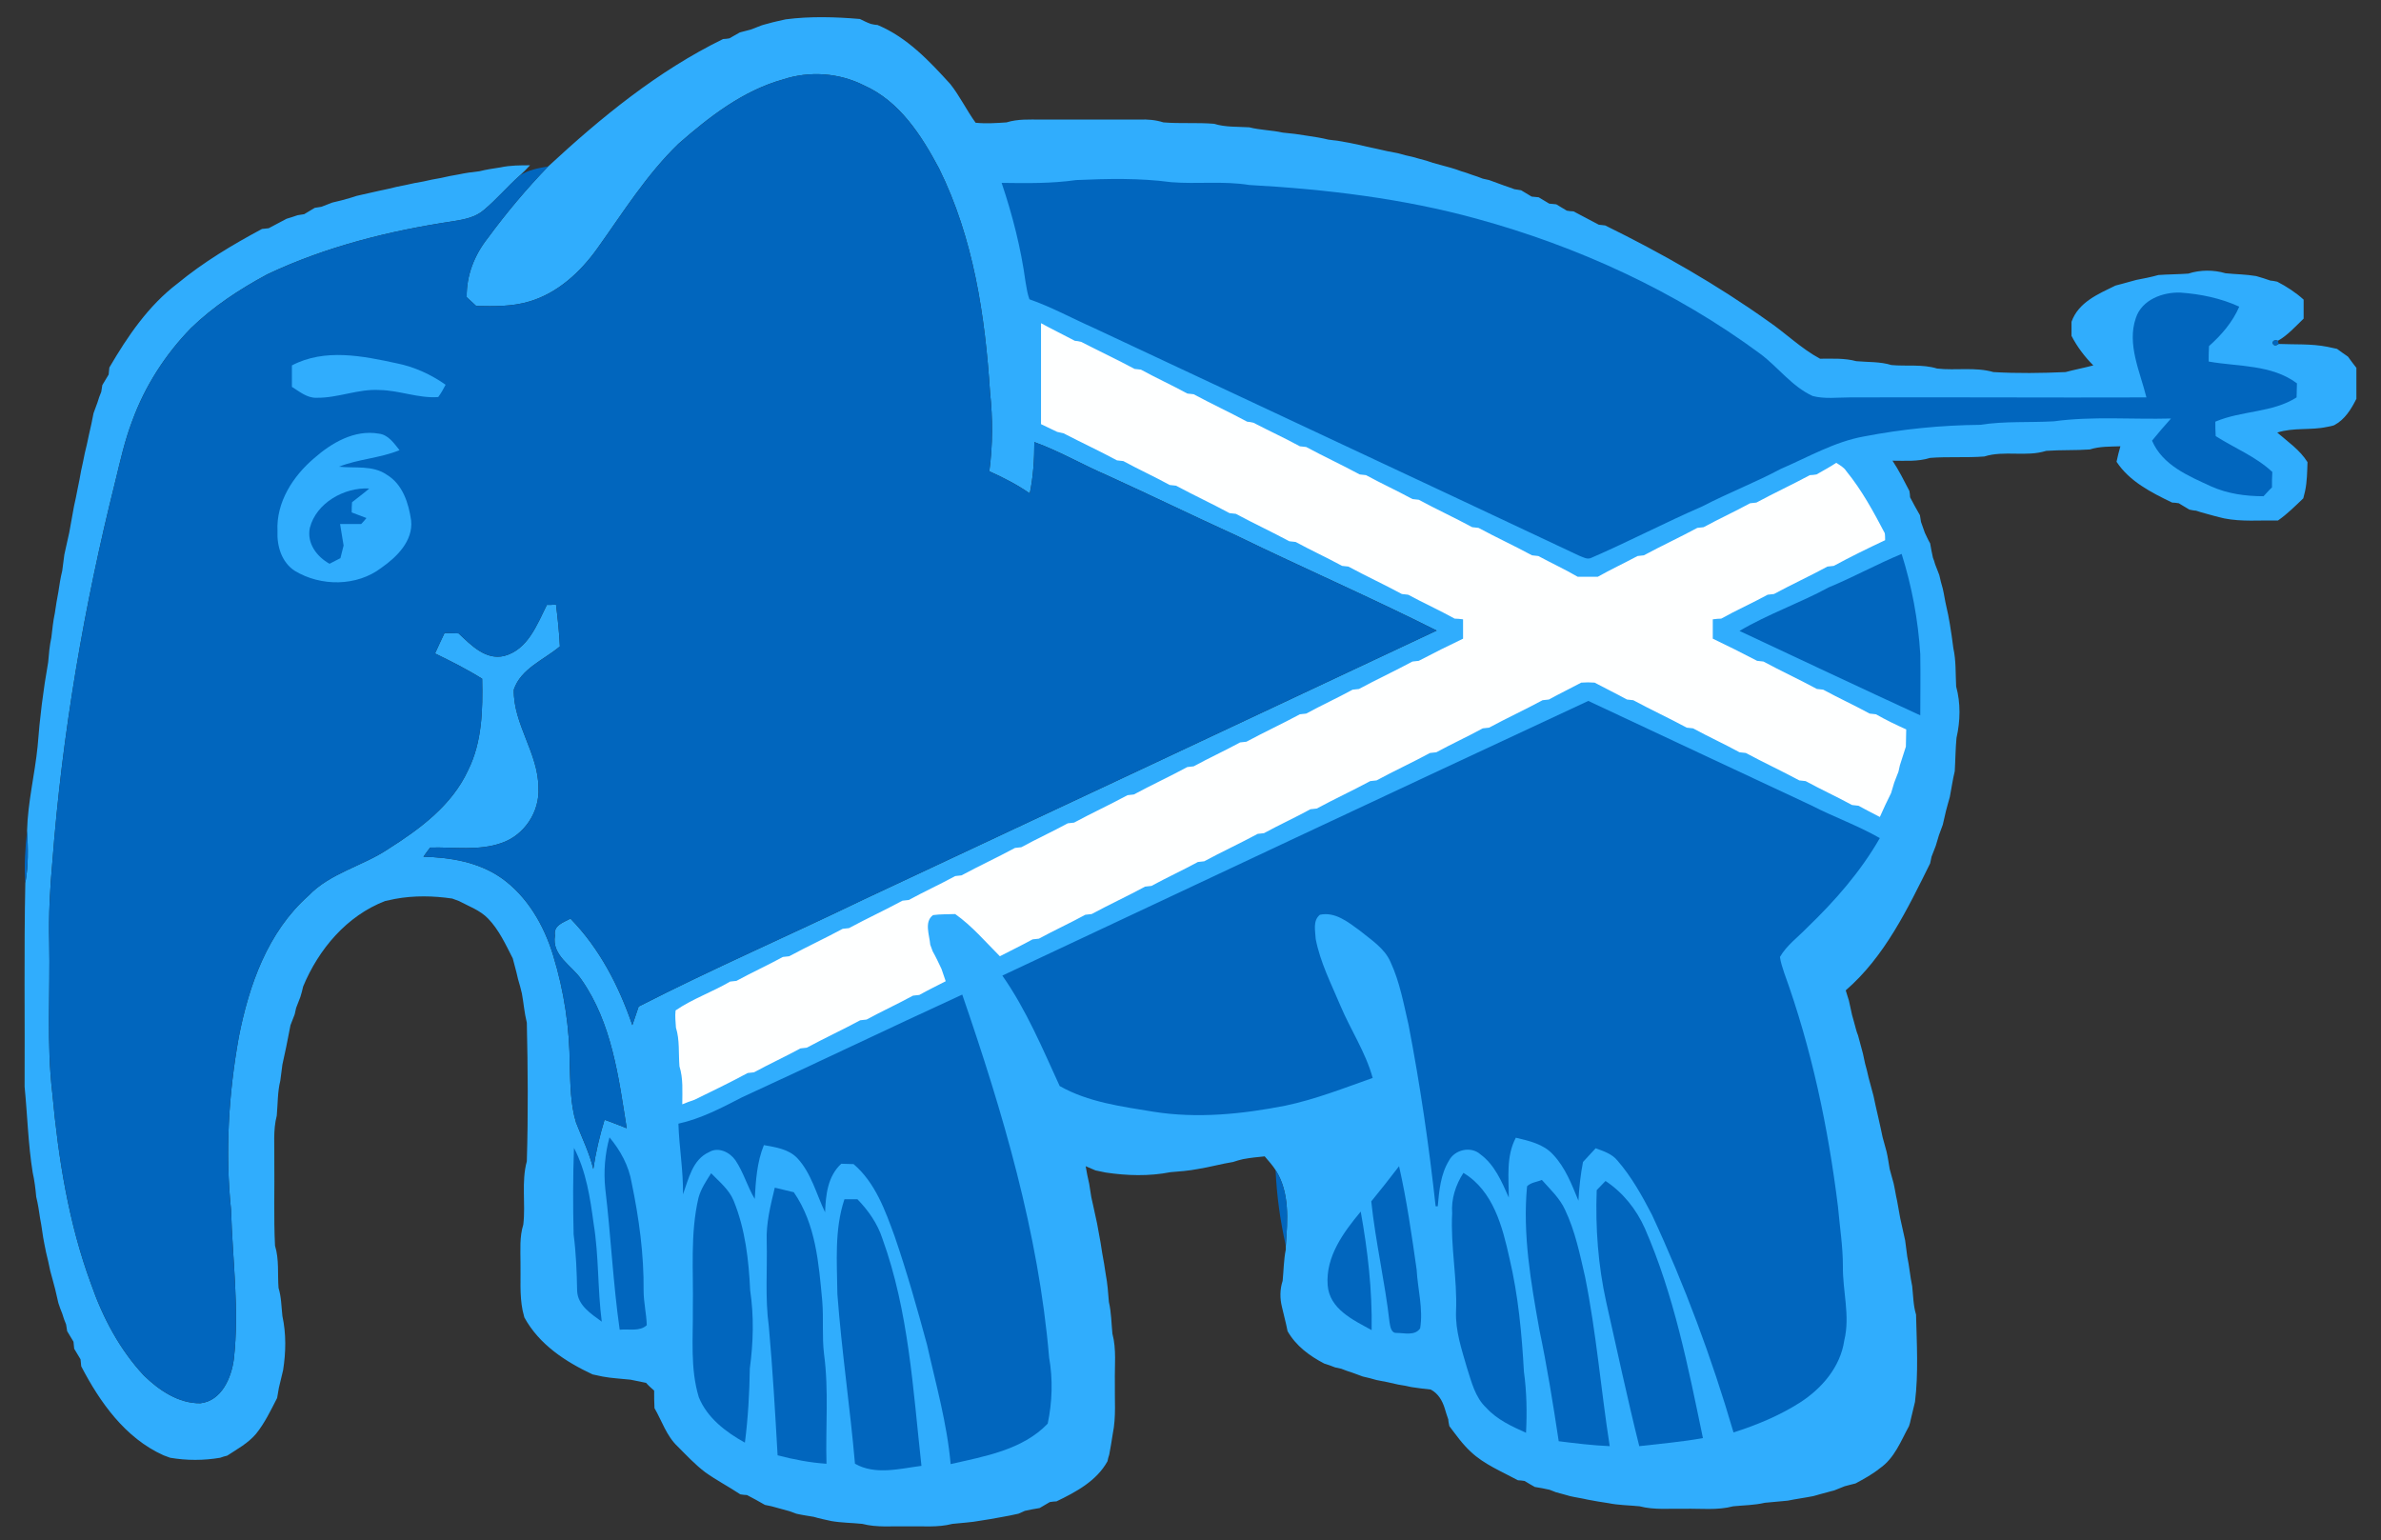 <?xml version="1.0"?>
<svg width="677" height="438" xmlns="http://www.w3.org/2000/svg">

 <rect width="100%" height="100%" fill="#333333" stroke="none"/>

 <g>
  <title>background</title>
  <rect fill="none" id="canvas_background" height="440" width="679" y="-1" x="-1"/>
 </g>
 <g>
  <title>Layer 1</title>
  <path id="svg_1" d="m223.4,5.5c6.9,-0.9 14.1,-0.7 21.1,-0.1c1,0.5 2,1 3.1,1.4c0.4,0.1 1.4,0.3 1.9,0.3c8.4,3.5 14.7,10.2 20.7,16.8c2.7,3.4 4.6,7.4 7.2,11c2.9,0.3 5.9,0.1 8.8,-0.1c3.2,-1 6.5,-0.8 9.8,-0.8c9.4,0 18.7,0 28,0c2.3,-0.1 4.6,0.1 6.8,0.8c4.8,0.4 9.6,0 14.4,0.4c3.2,1 6.7,0.8 10,1c3.1,0.8 6.4,0.8 9.5,1.5c2.3,0.2 4.7,0.5 7,0.9c2,0.3 4,0.6 6,1.1c1.9,0.2 3.9,0.5 5.9,0.9c1.7,0.3 3.3,0.7 5,1.1c0.9,0.2 1.9,0.4 2.8,0.6c2,0.5 4.1,0.9 6.2,1.3c1.3,0.4 2.6,0.7 4,1c1.3,0.4 2.6,0.7 4,1.1c0.4,0.1 1.4,0.5 1.8,0.6c1.7,0.5 3.4,0.9 5.1,1.4c1,0.3 2,0.6 3,1c1,0.3 2,0.6 3,1c1,0.3 2.1,0.7 3.1,1.1c0.4,0.1 1.4,0.3 1.8,0.4c1.4,0.5 2.8,1 4.1,1.5c1.1,0.4 2.1,0.7 3.1,1.1c0.5,0.1 1.4,0.2 1.9,0.3c1,0.6 2,1.2 3,1.8c0.5,0.1 1.5,0.1 2,0.2c1,0.6 2,1.2 3,1.8c0.5,0.1 1.5,0.1 2,0.2c1,0.6 2,1.2 3,1.8c0.5,0.1 1.4,0.2 1.9,0.2c2.4,1.3 4.8,2.5 7.2,3.8c0.4,0 1.4,0.2 1.8,0.2c16.1,7.9 31.7,16.8 46.3,27.2c5,3.4 9.4,7.8 14.8,10.7c3.5,0 7,-0.2 10.3,0.7c3.3,0.3 6.8,0.1 10,1.1c4.3,0.4 8.8,-0.3 13,1c5.3,0.6 10.8,-0.5 16,1c6.8,0.4 13.7,0.3 20.5,0c2.6,-0.7 5.3,-1.2 7.9,-1.9c-2.5,-2.5 -4.6,-5.3 -6.2,-8.4c0,-1.3 0,-2.7 0,-4c2,-5.6 7.6,-7.9 12.5,-10.3c0.5,-0.1 1.4,-0.4 1.9,-0.5c1.3,-0.4 2.7,-0.7 4,-1.1c2.1,-0.4 4.2,-0.8 6.3,-1.4c2.8,-0.2 5.7,-0.2 8.5,-0.4c3.4,-1.1 7.2,-1.1 10.6,-0.1c2.9,0.3 5.8,0.3 8.7,0.8c1.4,0.4 2.7,0.8 4.1,1.3c0.5,0 1.4,0.2 1.9,0.3c2.7,1.4 5.3,3.1 7.5,5.1c0,1.8 0,3.6 0,5.4c-2.3,2.2 -4.5,4.7 -7.3,6.3c-2.3,-0.8 -1.7,2.4 0.2,0.9c4.6,0.2 9.2,-0.1 13.8,0.8c0.9,0.2 1.8,0.4 2.8,0.6c1,0.7 2,1.5 3.1,2.2c0.8,1.1 1.6,2.2 2.4,3.2c0,3 0,5.9 0,8.8c-1.5,3 -3.3,5.9 -6.3,7.5c-0.5,0.2 -1.5,0.4 -2.1,0.5c-4.6,1 -9.5,0.1 -14.1,1.6c3,2.6 6.4,4.9 8.6,8.4c-0.1,2.7 -0.1,5.5 -0.7,8.3c-0.1,0.5 -0.4,1.5 -0.5,2c-2.3,2.2 -4.6,4.5 -7.2,6.3c-5.1,-0.1 -10.3,0.4 -15.3,-0.6c-1,-0.2 -1.9,-0.5 -2.8,-0.7c-1.7,-0.5 -3.5,-0.9 -5.2,-1.5c-0.5,0 -1.4,-0.2 -1.9,-0.3c-1,-0.6 -2,-1.2 -3,-1.8c-0.5,-0.1 -1.5,-0.2 -1.9,-0.2c-6,-2.9 -12.1,-6 -15.8,-11.6c0.3,-1.5 0.7,-3 1.1,-4.4c-2.9,0.1 -5.9,0 -8.7,0.9c-4.1,0.3 -8.3,0.1 -12.4,0.4c-5.7,1.8 -11.9,-0.2 -17.6,1.6c-5.1,0.4 -10.3,0 -15.4,0.4c-3.5,1.1 -7.2,0.8 -10.7,0.8c1.8,2.7 3.3,5.7 4.8,8.6c0.1,0.4 0.2,1.4 0.2,1.8c0.9,1.7 1.8,3.4 2.8,5.1c0.1,0.5 0.2,1.4 0.3,1.9c0.4,1 0.7,2.1 1.1,3.1c0.5,1 0.9,2 1.5,3c0.2,1.3 0.5,2.7 0.8,4.1c0.2,0.4 0.5,1.4 0.6,1.8c0.4,1 0.8,2.1 1.2,3.1c0.3,1.3 0.6,2.6 1,3.9c0.4,1.7 0.6,3.3 1,5c0.4,1.6 0.7,3.3 1,5c0.4,2.3 0.7,4.6 1,6.9c0.8,3.6 0.6,7.2 0.8,10.9c1.3,4.7 1.2,9.8 0.1,14.6c-0.3,3.1 -0.3,6.3 -0.5,9.5c-0.6,2.4 -0.9,4.8 -1.4,7.3c-0.4,1.3 -0.7,2.6 -1.1,4c-0.3,1.3 -0.6,2.6 -0.9,3.9c-0.4,1 -0.7,2 -1.1,3c-0.3,1 -0.6,2 -0.9,3c-0.4,1 -0.8,2.1 -1.2,3.1c-0.1,0.5 -0.3,1.4 -0.4,1.9c-6.4,12.9 -12.9,26.5 -24,36.1c0.3,1 0.6,2 0.9,2.9c0.3,1.4 0.6,2.7 0.9,4.1c0.4,1.3 0.7,2.6 1.1,4c0.1,0.4 0.4,1.4 0.6,1.8c0.5,1.7 0.9,3.5 1.4,5.2c0.2,0.9 0.4,1.8 0.6,2.8c0.4,1.3 0.7,2.7 1,4c0.5,1.7 0.9,3.5 1.4,5.2c0.2,0.9 0.4,1.8 0.6,2.8c0.5,2 0.9,4.1 1.4,6.2c0.2,0.9 0.4,1.9 0.6,2.8c0.4,1.3 0.7,2.7 1.1,4c0.4,1.7 0.6,3.3 0.9,5c0.4,1.3 0.7,2.7 1.1,4c0.4,1.7 0.6,3.3 1,5c0.3,1.6 0.6,3.3 0.9,5c0.5,2.1 0.9,4.2 1.4,6.3c0.2,1.5 0.4,3.1 0.6,4.6c0.6,2.8 0.8,5.6 1.4,8.4c0.3,2.7 0.3,5.5 1.1,8.1c0.2,8.3 0.7,16.6 -0.3,24.8c-0.4,1.7 -0.8,3.3 -1.2,5c-0.1,0.5 -0.3,1.4 -0.5,1.9c-2.3,4.2 -4.1,9.1 -8.3,12c-2.1,1.7 -4.5,3 -6.9,4.3c-1.1,0.3 -2.1,0.5 -3.1,0.8c-1,0.4 -2,0.8 -3,1.2c-0.5,0.1 -1.5,0.4 -1.9,0.5c-1.4,0.4 -2.7,0.7 -4,1.1c-2.5,0.5 -4.9,0.8 -7.3,1.3c-2.2,0.2 -4.4,0.4 -6.5,0.6c-3,0.7 -6,0.7 -9,1c-4.5,1.2 -9.2,0.6 -13.8,0.7c-4.2,-0.1 -8.6,0.4 -12.8,-0.7c-3,-0.3 -6,-0.3 -8.9,-0.9c-2,-0.3 -3.9,-0.6 -5.9,-1c-1.7,-0.4 -3.3,-0.6 -5,-1c-1.3,-0.4 -2.6,-0.7 -4,-1.1c-0.4,-0.2 -1.4,-0.5 -1.8,-0.7c-1.4,-0.3 -2.8,-0.6 -4.2,-0.8c-1,-0.6 -2,-1.1 -2.9,-1.7c-0.5,-0.1 -1.5,-0.2 -1.9,-0.2c-4.6,-2.5 -9.6,-4.5 -13.4,-8.1c-2.4,-2.2 -4.2,-4.8 -6.1,-7.3c-0.1,-0.5 -0.3,-1.4 -0.3,-1.9c-0.4,-1.1 -0.7,-2.1 -1,-3.1c-0.7,-2.3 -1.9,-4.3 -4,-5.4c-1.8,-0.2 -3.7,-0.4 -5.5,-0.7c-1.2,-0.3 -2.4,-0.5 -3.7,-0.7c-2,-0.5 -4.1,-0.9 -6.2,-1.3c-1.3,-0.4 -2.6,-0.7 -3.9,-1c-1,-0.4 -2,-0.7 -3,-1.1c-1,-0.3 -2.1,-0.7 -3.1,-1.1c-0.4,-0.1 -1.4,-0.3 -1.8,-0.4c-1,-0.4 -2.1,-0.8 -3.1,-1.1c-4.2,-2.2 -8,-5 -10.4,-9.2c-0.1,-0.5 -0.3,-1.4 -0.4,-1.9c-0.4,-1.6 -0.8,-3.3 -1.2,-5c-0.6,-2.4 -0.6,-5 0.2,-7.4c0.3,-3 0.3,-6 0.9,-8.9c0,-0.3 0,-0.8 0,-1.1c0.5,-7.2 1.2,-15.1 -2.9,-21.5c-0.9,-1.4 -2,-2.6 -3.1,-3.9c-2,0.2 -4.1,0.4 -6.2,0.8c-0.9,0.2 -1.9,0.5 -2.8,0.8c-1.7,0.3 -3.3,0.6 -5,1c-1.7,0.4 -3.3,0.7 -5,1c-2.6,0.5 -5.2,0.7 -7.8,0.9c-6.1,1.2 -12.4,1 -18.4,0.1c-1,-0.2 -1.9,-0.4 -2.9,-0.6c-0.7,-0.3 -2.1,-0.9 -2.8,-1.2c0.3,1.7 0.6,3.4 1,5c0.2,1.3 0.4,2.5 0.6,3.8c0.4,1.6 0.7,3.3 1.1,5c0.4,1.6 0.7,3.3 1,5c0.4,2 0.7,3.9 1,5.9c0.4,2 0.7,4 1,6c0.5,2.6 0.7,5.3 0.9,7.9c0.7,3 0.7,6 1,9c1.2,4.5 0.6,9.2 0.7,13.8c-0.1,4.9 0.4,9.9 -0.6,14.7c-0.3,1.9 -0.6,3.9 -1,5.9c-0.2,0.5 -0.4,1.4 -0.5,1.9c-3.1,5.6 -8.9,8.7 -14.5,11.4c-0.4,0 -1.4,0.1 -1.9,0.2c-0.9,0.5 -1.9,1.1 -2.9,1.7c-1.4,0.2 -2.8,0.5 -4.2,0.8c-0.4,0.2 -1.4,0.6 -1.8,0.8c-1.7,0.4 -3.3,0.7 -5,1c-2,0.4 -4,0.7 -5.9,1c-2.6,0.5 -5.3,0.6 -7.9,0.9c-4.2,1.1 -8.6,0.6 -12.8,0.7c-4.3,-0.1 -8.6,0.4 -12.8,-0.7c-2.9,-0.3 -5.9,-0.3 -8.8,-0.8c-1.7,-0.4 -3.4,-0.7 -5,-1.2c-1.7,-0.3 -3.3,-0.5 -5,-0.9c-0.5,-0.2 -1.4,-0.5 -1.9,-0.7c-1.7,-0.5 -3.4,-0.9 -5.1,-1.4c-0.5,-0.1 -1.4,-0.3 -1.9,-0.4c-1.7,-1 -3.4,-1.9 -5.1,-2.8c-0.4,0 -1.4,-0.1 -1.9,-0.2c-3.3,-2.2 -6.8,-4 -10,-6.3c-2.9,-2.2 -5.3,-4.8 -7.8,-7.3c-3.2,-3 -4.5,-7.3 -6.6,-10.9c-0.1,-1.7 -0.1,-3.4 -0.1,-5c-0.8,-0.7 -1.6,-1.4 -2.3,-2.2c-1.5,-0.3 -3,-0.6 -4.4,-0.9c-2.7,-0.3 -5.4,-0.4 -8,-0.9c-0.9,-0.2 -1.9,-0.4 -2.8,-0.6c-7.7,-3.6 -15.2,-8.5 -19.4,-16.2c-0.1,-0.5 -0.4,-1.5 -0.5,-2c-0.9,-4.5 -0.5,-9 -0.6,-13.6c0,-3.6 -0.3,-7.3 0.8,-10.8c0.7,-6 -0.6,-12.1 1,-18c0.4,-13.1 0.3,-26.3 0,-39.4c-0.7,-2.8 -0.9,-5.6 -1.4,-8.3c-0.3,-1.4 -0.7,-2.7 -1.1,-4.1c-0.3,-1.3 -0.6,-2.6 -1,-4c-0.1,-0.5 -0.4,-1.4 -0.5,-1.9c-2,-3.9 -3.9,-8.1 -7,-11.3c-2.3,-2.4 -5.5,-3.5 -8.3,-5c-0.5,-0.2 -1.4,-0.5 -1.9,-0.7c-5.4,-0.8 -10.9,-0.9 -16.3,0.1c-0.9,0.2 -1.8,0.4 -2.8,0.6c-10.9,4.2 -18.9,13.7 -23.3,24.3c-0.2,1 -0.5,2 -0.8,3c-0.4,1 -0.8,2.1 -1.2,3.1c-0.1,0.4 -0.3,1.4 -0.4,1.8c-0.4,1 -0.8,2.1 -1.2,3.1c-0.4,2 -0.8,4.1 -1.2,6.1c-0.4,1.7 -0.7,3.4 -1.1,5.1c-0.2,1.5 -0.4,3.1 -0.6,4.6c-0.8,3.2 -0.7,6.6 -1,9.9c-1.1,4.2 -0.6,8.5 -0.7,12.8c0.1,8 -0.2,16.1 0.2,24.2c1.2,3.9 0.7,8 1,12c0.8,2.6 0.8,5.3 1.1,8c1.1,5.1 1,10.3 0.2,15.4c-0.4,1.7 -0.8,3.4 -1.2,5c-0.2,1 -0.3,1.9 -0.5,2.9c-1.8,3.5 -3.5,7.1 -6,10.2c-2.3,2.7 -5.3,4.3 -8.2,6.2c-0.5,0.1 -1.5,0.4 -2,0.6c-4.7,0.8 -9.5,0.8 -14.2,0c-0.5,-0.2 -1.4,-0.5 -1.9,-0.7c-10.9,-4.9 -18.1,-15.1 -23.4,-25.3c-0.1,-0.5 -0.1,-1.5 -0.2,-2c-0.6,-1 -1.2,-2 -1.8,-3c-0.1,-0.5 -0.1,-1.5 -0.2,-2c-0.6,-1 -1.2,-2 -1.8,-3c-0.1,-0.5 -0.2,-1.4 -0.3,-1.9c-0.4,-1 -0.8,-2 -1.1,-3.1c-0.4,-1 -0.8,-2 -1.1,-3c-0.3,-1.3 -0.6,-2.6 -0.9,-3.9c-0.5,-1.8 -0.9,-3.5 -1.4,-5.2c-0.2,-0.9 -0.4,-1.8 -0.6,-2.8c-0.4,-1.6 -0.8,-3.3 -1.1,-5c-0.5,-2.4 -0.7,-4.8 -1.2,-7.2c-0.3,-2.1 -0.6,-4.1 -1.1,-6.1c-0.2,-2.3 -0.5,-4.7 -1,-6.9c-1.3,-8.1 -1.5,-16.3 -2.3,-24.4c0.1,-19.3 -0.2,-38.6 0.2,-57.9c0.9,-4.9 0.8,-9.9 0.5,-14.9c0.2,-8.1 2.2,-16 3,-24c0.6,-8 1.6,-16 3,-23.9c0.2,-2.4 0.4,-4.7 0.9,-7c0.3,-2.4 0.5,-4.7 1,-7c0.3,-2 0.6,-4 1,-6c0.3,-2 0.6,-4 1.1,-6c0.2,-1.5 0.4,-3.1 0.6,-4.6c0.5,-2.1 0.9,-4.2 1.4,-6.3c0.3,-1.7 0.6,-3.4 0.9,-5c0.3,-1.7 0.6,-3.4 1,-5c0.3,-1.7 0.7,-3.4 1,-5c0.3,-1.7 0.6,-3.4 1,-5c0.3,-1.7 0.7,-3.4 1.1,-5c0.2,-1 0.4,-1.9 0.6,-2.8c0.5,-2 0.9,-4.1 1.3,-6.1c0.4,-1 0.7,-2 1.1,-3c0.3,-1.1 0.7,-2.1 1.1,-3.1c0.1,-0.5 0.2,-1.4 0.3,-1.9c0.6,-1 1.2,-2 1.8,-3c0.1,-0.5 0.1,-1.5 0.2,-2c5.2,-8.9 11.1,-17.6 19.4,-23.9c7.4,-6.1 15.6,-11 24,-15.5c0.5,0 1.5,-0.2 1.9,-0.2c1.7,-0.9 3.4,-1.8 5.1,-2.7c1,-0.3 2,-0.6 3.1,-1c0.5,-0.1 1.4,-0.2 1.9,-0.3c1,-0.6 2,-1.2 3,-1.8c0.5,-0.1 1.4,-0.2 1.9,-0.3c1,-0.4 2.1,-0.8 3.1,-1.2c1.7,-0.4 3.4,-0.8 5,-1.3c0.5,-0.1 1.5,-0.5 1.9,-0.6c2.1,-0.5 4.1,-0.9 6.2,-1.4c0.9,-0.2 1.9,-0.4 2.8,-0.6c1.6,-0.4 3.3,-0.8 5,-1.1c1.6,-0.4 3.3,-0.7 5,-1c1.6,-0.4 3.3,-0.7 5,-1c1.6,-0.4 3.3,-0.7 5,-1c1.9,-0.4 3.9,-0.7 5.9,-0.9c2,-0.5 4,-0.8 6,-1.1c2.8,-0.6 5.6,-0.6 8.4,-0.6c-0.9,1 -1.9,2 -2.9,2.9c-3.5,3.1 -6.6,6.8 -10.2,9.8c-2.4,2.1 -5.6,2.7 -8.7,3.2c-18.1,2.7 -36.2,7.2 -52.9,15.1c-7.8,4.2 -15.3,9.1 -21.7,15.3c-7.3,7.5 -13.1,16.5 -16.7,26.4c-2.1,5.5 -3.4,11.3 -4.8,17.1c-8.9,35.5 -15.1,71.7 -17.9,108.2c-0.7,7.6 -1.1,15.3 -0.9,23c0.3,14.3 -0.8,28.7 0.9,43c1.7,18.4 4.6,36.8 11,54.1c3.3,9.5 8.1,18.6 15,26c4.3,4.2 9.9,8 16.1,7.9c6,-0.7 8.8,-7.2 9.5,-12.6c1.6,-14.1 -0.4,-28.3 -0.8,-42.4c-1.7,-16.4 -0.7,-32.9 2.2,-49.1c2.9,-14.8 8.2,-29.9 19.8,-40.2c6.2,-6.5 15.4,-8.4 22.7,-13.3c9,-5.7 18.1,-12.4 22.7,-22.4c4,-8 4.2,-17.2 4,-26c-4.3,-2.7 -8.9,-5 -13.4,-7.2c0.9,-2 1.8,-3.9 2.7,-5.8c1.3,0 2.7,0.1 4,0.1c3.5,3.3 7.7,7.7 13,6.4c6.7,-1.8 9.3,-8.9 12.1,-14.5c0.6,0 1.9,0 2.6,-0.1c0.5,4 0.9,7.9 1.1,11.9c-4.5,3.8 -11.1,6.3 -13.1,12.3c-0.2,9.8 7,18.1 7,27.9c0.4,6.8 -4,13.5 -10.5,15.7c-6.5,2.3 -13.6,1.1 -20.3,1.3c-0.5,0.6 -1.4,1.9 -1.9,2.6c7.7,0.2 15.6,1.5 22.1,6c7.4,5.2 12.2,13.5 14.8,22.1c3.1,10.1 4.7,20.7 4.7,31.3c0.2,5.4 0.2,11 1.8,16.2c1.7,4.4 3.8,8.6 4.9,13.2c0.7,-4.8 1.8,-9.4 3.2,-14c2.1,0.7 4.2,1.6 6.3,2.4c-2.3,-14.5 -4.2,-29.9 -12.9,-42.3c-2.7,-4 -8.5,-6.8 -7.5,-12.5c-0.5,-2.9 2.4,-3.7 4.4,-4.8c8.3,8.5 13.8,19.2 17.6,30.3c0.6,-1.8 1.2,-3.5 1.8,-5.3c21.1,-10.8 42.8,-20.2 64.1,-30.5c54.3,-25.4 108.5,-50.9 162.8,-76.4c-18.7,-9.4 -38,-17.8 -56.9,-27c-12.3,-5.6 -24.4,-11.5 -36.7,-17.1c-7,-3 -13.6,-6.9 -20.8,-9.5c0,4.9 -0.3,9.8 -1.3,14.6c-3.6,-2.5 -7.5,-4.5 -11.5,-6.3c1,-7.5 1,-15 0.2,-22.5c-1.4,-21.7 -4.7,-43.8 -14.5,-63.6c-5,-9.4 -11.2,-19.1 -21.3,-23.6c-7.1,-3.6 -15.5,-4.2 -23.1,-1.7c-11.4,3.2 -20.9,10.6 -29.7,18.3c-9.1,8.8 -15.8,19.6 -23.1,29.8c-4.8,6.7 -11.2,12.6 -19.2,15c-4.9,1.5 -10.1,1.4 -15.2,1.3c-0.9,-0.8 -1.8,-1.7 -2.7,-2.5c-0.1,-6.2 2.2,-12 6,-16.8c5.3,-7.2 11,-14 17.2,-20.4c15,-13.9 31.1,-27.1 49.7,-36.2c0.4,0 1.4,-0.1 1.8,-0.2c1,-0.6 2,-1.1 3,-1.7c1.1,-0.3 2.1,-0.5 3.1,-0.8c1,-0.4 2,-0.8 3.1,-1.2c0.4,-0.1 1.3,-0.4 1.8,-0.5c1.7,-0.5 3.3,-0.8 5,-1.2z" fill="#30adfd"/>
  <path id="svg_2" d="m222.6,22.6c7.6,-2.5 16,-1.9 23.1,1.7c10.1,4.5 16.3,14.2 21.3,23.6c9.8,19.8 13.1,41.9 14.5,63.6c0.8,7.5 0.8,15 -0.2,22.5c4,1.8 7.9,3.8 11.5,6.3c1,-4.8 1.3,-9.7 1.3,-14.6c7.2,2.6 13.8,6.5 20.8,9.5c12.3,5.6 24.4,11.5 36.7,17.1c18.9,9.2 38.2,17.6 56.9,27c-54.3,25.5 -108.5,51 -162.8,76.4c-21.3,10.3 -43,19.7 -64.1,30.5c-0.6,1.8 -1.2,3.5 -1.8,5.3c-3.8,-11.1 -9.3,-21.8 -17.6,-30.3c-2,1.1 -4.9,1.9 -4.4,4.8c-1,5.7 4.8,8.5 7.5,12.5c8.7,12.4 10.6,27.8 12.9,42.3c-2.1,-0.8 -4.2,-1.7 -6.3,-2.4c-1.4,4.6 -2.5,9.2 -3.2,14c-1.1,-4.6 -3.2,-8.8 -4.9,-13.2c-1.6,-5.2 -1.6,-10.8 -1.8,-16.2c0,-10.6 -1.6,-21.2 -4.7,-31.3c-2.6,-8.6 -7.4,-16.9 -14.8,-22.1c-6.5,-4.5 -14.4,-5.8 -22.1,-6c0.5,-0.7 1.4,-2 1.9,-2.6c6.7,-0.2 13.8,1 20.3,-1.3c6.5,-2.2 10.9,-8.9 10.5,-15.7c0,-9.8 -7.2,-18.1 -7,-27.9c2,-6 8.6,-8.5 13.1,-12.3c-0.2,-4 -0.6,-7.9 -1.1,-11.9c-0.7,0.1 -2,0.1 -2.6,0.1c-2.8,5.6 -5.4,12.7 -12.1,14.5c-5.3,1.3 -9.5,-3.1 -13,-6.4c-1.3,0 -2.7,-0.1 -4,-0.1c-0.9,1.9 -1.8,3.8 -2.7,5.8c4.5,2.2 9.1,4.5 13.4,7.2c0.2,8.8 0,18 -4,26c-4.6,10 -13.7,16.7 -22.7,22.4c-7.3,4.9 -16.5,6.8 -22.7,13.3c-11.6,10.3 -16.9,25.4 -19.8,40.2c-2.9,16.2 -3.9,32.7 -2.2,49.1c0.4,14.1 2.4,28.3 0.8,42.4c-0.7,5.4 -3.5,11.9 -9.5,12.6c-6.2,0.1 -11.8,-3.7 -16.1,-7.9c-6.9,-7.4 -11.7,-16.5 -15,-26c-6.4,-17.3 -9.3,-35.7 -11,-54.1c-1.7,-14.3 -0.6,-28.7 -0.9,-43c-0.2,-7.7 0.2,-15.4 0.9,-23c2.8,-36.5 9,-72.7 17.9,-108.2c1.4,-5.8 2.7,-11.6 4.8,-17.1c3.6,-9.9 9.4,-18.9 16.7,-26.4c6.4,-6.2 13.9,-11.1 21.7,-15.3c16.7,-7.9 34.8,-12.4 52.9,-15.1c3.1,-0.5 6.3,-1.1 8.7,-3.2c3.6,-3 6.7,-6.7 10.2,-9.8c2.4,-1.6 5.3,-2.1 8.1,-2.6c-6.2,6.4 -11.9,13.2 -17.2,20.4c-3.8,4.8 -6.1,10.6 -6,16.8c0.9,0.8 1.8,1.7 2.7,2.5c5.1,0.1 10.3,0.2 15.2,-1.3c8,-2.4 14.4,-8.3 19.2,-15c7.3,-10.2 14,-21 23.1,-29.8c8.8,-7.7 18.3,-15.1 29.7,-18.3z" fill="#0166be"/>
  <path id="svg_3" d="m284.8,52c7.1,0.1 14.2,0.2 21.2,-0.8c9,-0.4 18,-0.6 27,0.6c7.4,0.6 14.8,-0.4 22.2,0.8c21.7,1.2 43.6,3.8 64.7,9.6c28.8,7.9 56.5,20.6 80.6,38.4c5.1,3.8 9,9.3 14.9,12c3.4,0.9 7.1,0.4 10.6,0.4c28.1,-0.1 56.2,0.1 84.3,0c-1.8,-7.3 -5.6,-15.1 -3,-22.6c1.7,-5.2 7.7,-7.4 12.7,-7.2c5.7,0.4 11.5,1.6 16.7,4c-1.9,4.4 -5.1,8.1 -8.6,11.2c-0.1,1.5 -0.1,2.9 -0.1,4.4c8.4,1.5 17.9,0.8 25.1,6.2c0,1.3 -0.1,2.7 -0.1,4c-6.9,4.4 -15.6,3.7 -23.1,6.9c0,1.4 0,2.7 0.1,4.1c5.3,3.4 11.4,5.8 16.1,10.2c-0.1,1.5 -0.1,2.9 -0.1,4.4c-0.9,0.8 -1.6,1.7 -2.4,2.5c-5.1,0 -10.2,-0.7 -14.9,-2.8c-6.5,-3 -13.8,-6 -16.8,-13c1.7,-2.1 3.5,-4.2 5.4,-6.3c-11.1,0.3 -22.3,-0.7 -33.3,0.8c-7,0.4 -14,-0.1 -21,1c-11,0.1 -22.1,1.2 -33,3.3c-8.4,1.5 -15.9,5.9 -23.6,9.2c-7.3,3.9 -15.1,6.9 -22.4,10.7c-10.6,4.6 -20.9,10 -31.5,14.6c-1.2,0.6 -2.4,-0.2 -3.5,-0.6c-46,-21.7 -92.1,-43.2 -138.1,-64.8c-6.1,-2.7 -11.9,-5.9 -18.2,-8.1c-0.6,-1.6 -0.8,-3.3 -1.1,-4.9c-1.3,-9.6 -3.7,-19 -6.8,-28.2z" fill="#0166be"/>
  <path id="svg_4" d="m296,91.9c3.1,1.7 6.4,3.3 9.6,5c0.4,0 1.4,0.2 1.8,0.3c5,2.6 10.2,5 15.2,7.7c0.4,0 1.4,0.2 1.8,0.2c4.4,2.4 8.8,4.4 13.2,6.8c0.4,0 1.4,0.2 1.8,0.2c5,2.7 10.2,5.1 15.2,7.8c0.4,0 1.4,0.2 1.8,0.3c4.4,2.3 8.8,4.3 13.2,6.7c0.4,0 1.4,0.2 1.8,0.2c5,2.7 10.2,5.1 15.2,7.8c0.4,0 1.4,0.2 1.8,0.2c4.4,2.4 8.8,4.4 13.2,6.8c0.4,0 1.4,0.2 1.8,0.2c5,2.7 10.2,5.1 15.2,7.8c0.4,0 1.4,0.2 1.8,0.2c5,2.7 10.2,5.1 15.2,7.8c0.4,0 1.4,0.2 1.8,0.2c3.7,2 7.6,3.8 11.2,5.9c1.9,0 3.8,0 5.7,0c3.7,-2.1 7.6,-3.9 11.3,-5.9c0.4,0 1.4,-0.2 1.8,-0.2c5,-2.7 10.2,-5.1 15.2,-7.8c0.4,0 1.4,-0.2 1.8,-0.2c4.4,-2.4 8.8,-4.4 13.2,-6.8c0.4,0 1.4,-0.2 1.8,-0.2c5,-2.7 10.2,-5.1 15.2,-7.8c0.5,0 1.4,-0.1 1.9,-0.2c1.9,-1.1 3.8,-2.1 5.6,-3.3c1.1,0.7 2.2,1.3 2.9,2.4c4.4,5.4 7.7,11.5 10.9,17.6c0.1,0.5 0.1,1.5 0.1,2c-4.9,2.3 -9.8,4.7 -14.6,7.3c-0.4,0 -1.4,0.2 -1.8,0.2c-5,2.7 -10.2,5.1 -15.2,7.8c-0.4,0 -1.4,0.2 -1.8,0.2c-4.4,2.4 -8.9,4.4 -13.2,6.8c-0.6,0 -1.8,0.1 -2.4,0.2c0,1.8 0,3.7 0,5.5c4.2,2 8.4,4.1 12.6,6.3c0.4,0 1.4,0.2 1.8,0.2c5,2.7 10.2,5.1 15.2,7.8c0.4,0 1.4,0.2 1.8,0.2c4.4,2.4 8.8,4.4 13.2,6.8c0.4,0 1.4,0.2 1.8,0.2c2.8,1.6 5.7,3 8.6,4.3c0,1.7 -0.1,3.3 -0.1,4.9c-0.6,1.8 -1.1,3.5 -1.7,5.3c-0.1,0.4 -0.3,1.4 -0.4,1.8c-0.4,1 -0.8,2 -1.2,3.1c-0.3,1 -0.6,2 -0.9,3c-1.1,2.2 -2.2,4.5 -3.2,6.8c-2.1,-1.1 -4.1,-2.1 -6.1,-3.2c-0.4,0 -1.4,-0.2 -1.8,-0.2c-4.4,-2.4 -8.8,-4.4 -13.2,-6.8c-0.4,0 -1.4,-0.2 -1.8,-0.2c-5,-2.7 -10.2,-5.1 -15.2,-7.8c-0.4,0 -1.4,-0.2 -1.8,-0.2c-4.4,-2.4 -8.8,-4.4 -13.2,-6.8c-0.4,0 -1.4,-0.2 -1.8,-0.2c-5,-2.7 -10.2,-5.1 -15.2,-7.8c-0.4,0 -1.4,-0.2 -1.8,-0.2c-3.1,-1.7 -6.2,-3.2 -9.2,-4.8c-1.3,-0.1 -2.5,-0.1 -3.8,0c-3,1.6 -6.1,3.1 -9.2,4.8c-0.4,0 -1.4,0.2 -1.8,0.2c-5,2.7 -10.2,5.1 -15.2,7.8c-0.4,0 -1.4,0.2 -1.8,0.2c-4.4,2.4 -8.8,4.4 -13.2,6.8c-0.4,0 -1.4,0.2 -1.8,0.2c-5,2.7 -10.2,5.1 -15.2,7.8c-0.4,0 -1.4,0.2 -1.8,0.2c-5,2.7 -10.2,5.1 -15.2,7.8c-0.4,0 -1.4,0.2 -1.8,0.2c-4.4,2.4 -8.8,4.4 -13.2,6.8c-0.4,0 -1.4,0.2 -1.8,0.2c-5,2.7 -10.2,5.1 -15.2,7.8c-0.4,0 -1.4,0.2 -1.8,0.2c-4.4,2.4 -8.8,4.4 -13.2,6.8c-0.4,0 -1.4,0.2 -1.8,0.2c-5,2.7 -10.2,5.1 -15.2,7.8c-0.4,0 -1.4,0.2 -1.8,0.2c-4.4,2.4 -8.8,4.4 -13.2,6.8c-0.4,0 -1.4,0.2 -1.8,0.2c-3.1,1.7 -6.2,3.2 -9.3,4.8c-4.1,-4.1 -7.9,-8.6 -12.7,-12c-2.1,0.1 -4.2,0 -6.3,0.3c-2.6,1.9 -1,5.7 -0.8,8.4c0.2,0.5 0.5,1.4 0.7,1.9c0.9,1.6 1.7,3.3 2.5,5c0.4,1.1 0.8,2.3 1.2,3.5c-2.5,1.3 -5,2.5 -7.5,3.9c-0.4,0 -1.4,0.2 -1.8,0.2c-4.4,2.4 -8.8,4.4 -13.2,6.8c-0.4,0 -1.4,0.2 -1.8,0.2c-5,2.7 -10.2,5.1 -15.2,7.8c-0.4,0 -1.4,0.2 -1.8,0.2c-4.4,2.4 -8.8,4.4 -13.2,6.8c-0.4,0 -1.4,0.2 -1.8,0.2c-5,2.7 -10,5.1 -15.1,7.6c-1.2,0.4 -2.3,0.8 -3.5,1.3c0,-3.6 0.3,-7.3 -0.8,-10.8c-0.3,-3.7 0.1,-7.5 -1,-11c-0.1,-1.6 -0.3,-3.3 -0.1,-4.9c4.8,-3.3 10.4,-5.2 15.5,-8.2c0.4,0 1.4,-0.2 1.8,-0.2c4.4,-2.4 8.8,-4.4 13.2,-6.8c0.4,0 1.4,-0.2 1.8,-0.2c5,-2.7 10.2,-5.1 15.2,-7.8c0.4,0 1.4,-0.2 1.8,-0.2c5,-2.7 10.2,-5.1 15.2,-7.8c0.4,0 1.4,-0.2 1.8,-0.2c4.4,-2.4 8.8,-4.4 13.2,-6.8c0.4,0 1.4,-0.2 1.8,-0.2c5,-2.7 10.2,-5.1 15.2,-7.8c0.4,0 1.4,-0.2 1.8,-0.2c4.4,-2.4 8.8,-4.4 13.2,-6.8c0.4,0 1.4,-0.2 1.8,-0.2c5,-2.7 10.2,-5.1 15.2,-7.8c0.4,0 1.4,-0.2 1.8,-0.2c5,-2.7 10.2,-5.1 15.2,-7.8c0.4,0 1.4,-0.2 1.8,-0.2c4.4,-2.4 8.8,-4.4 13.2,-6.8c0.4,0 1.4,-0.2 1.8,-0.2c5,-2.7 10.2,-5.1 15.2,-7.8c0.4,0 1.4,-0.2 1.8,-0.2c4.4,-2.4 8.8,-4.4 13.2,-6.8c0.4,0 1.4,-0.2 1.8,-0.2c5,-2.7 10.2,-5.1 15.2,-7.8c0.4,0 1.4,-0.2 1.8,-0.2c4.2,-2.2 8.4,-4.3 12.6,-6.3c0,-1.8 0,-3.7 0,-5.5c-0.6,-0.1 -1.8,-0.2 -2.4,-0.2c-4.3,-2.4 -8.8,-4.4 -13.2,-6.8c-0.4,0 -1.4,-0.2 -1.8,-0.2c-5,-2.7 -10.2,-5.1 -15.2,-7.8c-0.4,0 -1.4,-0.2 -1.8,-0.2c-4.4,-2.4 -8.8,-4.4 -13.2,-6.8c-0.4,0 -1.4,-0.2 -1.8,-0.2c-5,-2.7 -10.2,-5.1 -15.2,-7.8c-0.4,0 -1.4,-0.2 -1.8,-0.2c-5,-2.7 -10.2,-5.1 -15.2,-7.8c-0.4,0 -1.4,-0.2 -1.8,-0.2c-4.4,-2.4 -8.8,-4.4 -13.2,-6.8c-0.4,0 -1.4,-0.2 -1.8,-0.2c-5,-2.7 -10.2,-5.1 -15.2,-7.7c-0.4,-0.1 -1.3,-0.3 -1.8,-0.4c-1.5,-0.7 -3.1,-1.5 -4.6,-2.2c0,-9.6 0,-19.1 0,-28.7z" fill="#feffff"/>
  <path id="svg_5" d="m647.9,97.8c-1.9,1.5 -2.5,-1.7 -0.2,-0.9l0.2,0.9z" fill="#0166be"/>
  <path id="svg_6" d="m83,103.9c9.3,-4.9 20.1,-2.7 29.8,-0.6c5,1 9.8,3.2 13.9,6.1c-0.6,1.2 -1.3,2.4 -2.1,3.5c-5.6,0.4 -11,-1.9 -16.6,-2c-6.1,-0.4 -11.9,2.3 -18,2.2c-2.7,0.1 -4.9,-1.8 -7,-3.1c0,-2 0,-4.1 0,-6.1z" fill="#30adfd"/>
  <path id="svg_7" d="m646.7,122.3c0.5,0.5 0.5,0.5 0,0z" fill="#0166be"/>
  <path id="svg_8" d="m89.3,130.3c5,-4.4 11.5,-8.2 18.4,-7c2.7,0.3 4.3,2.7 5.9,4.7c-5.6,2.3 -11.7,2.5 -17.2,4.7c4.5,0.5 9.6,-0.5 13.6,2.3c4.5,2.7 6.2,8.1 6.9,13c0.6,5.8 -4.1,10.4 -8.4,13.4c-7,5.4 -17.3,5.4 -24.7,0.9c-3.7,-2.4 -5.1,-7 -4.9,-11.3c-0.4,-8.2 4.4,-15.6 10.4,-20.7z" fill="#30adfd"/>
  <path id="svg_9" d="m95.2,133.2c0.6,0.5 0.6,0.5 0,0z" fill="#0166be"/>
  <path id="svg_10" d="m88.1,150.1c1.8,-7.1 9.8,-11.6 16.9,-11.2c-1.6,1.4 -3.3,2.6 -4.9,3.9c-0.1,0.9 -0.1,1.9 -0.1,2.9c1.4,0.5 2.8,1.1 4.2,1.6c-0.4,0.5 -1.1,1.3 -1.5,1.7c-2,0 -4,0 -6,0c0.3,2.1 0.7,4.1 1,6.1c-0.3,1.2 -0.6,2.4 -0.9,3.6c-1,0.5 -2.1,1.1 -3.1,1.6c-3.6,-2 -6.5,-5.8 -5.6,-10.2z" fill="#0166be"/>
  <path id="svg_11" d="m520,167c7,-2.9 13.7,-6.6 20.7,-9.5c2.9,9.2 4.7,18.8 5.3,28.5c0.1,5.8 0,11.6 0,17.4c-17.2,-7.9 -34.3,-16 -51.4,-24c8.1,-4.8 17.1,-7.9 25.4,-12.4z" fill="#0166be"/>
  <path id="svg_12" d="m285,277.4c55.5,-26.1 111,-52.2 166.6,-78.1c21.1,9.9 42.2,19.8 63.4,29.7c6.4,3.3 13.2,5.7 19.5,9.3c-5.5,9.6 -12.8,17.9 -20.7,25.5c-2.6,2.7 -5.8,5 -7.7,8.3c0.2,1.5 0.7,3 1.2,4.5c7.8,21.5 12.5,43.9 15.3,66.5c0.5,5.7 1.4,11.3 1.4,16.9c-0.1,7.1 2.1,14.1 0.4,21.1c-1.1,7.6 -6.4,13.7 -12.6,17.7c-5.8,3.7 -12.3,6.4 -18.9,8.5c-6.2,-21.2 -13.9,-41.9 -23.2,-61.9c-2.8,-5.4 -5.8,-10.8 -9.8,-15.4c-1.5,-1.9 -4,-2.7 -6.2,-3.5c-1.2,1.3 -2.4,2.6 -3.6,3.9c-0.7,3.6 -1.1,7.3 -1.3,11c-1.9,-4.6 -3.7,-9.4 -7.2,-13.1c-2.7,-3 -6.8,-3.9 -10.6,-4.8c-2.8,5.3 -2,11.3 -2,17c-2,-4.5 -4,-9.3 -8.1,-12.3c-2.7,-2.4 -7.3,-1.3 -8.9,1.8c-2.4,3.9 -2.8,8.6 -3.2,13l-0.6,0c-1.9,-17.3 -4.4,-34.5 -7.7,-51.6c-1.4,-6 -2.5,-12.2 -5.1,-17.8c-1.7,-4 -5.6,-6.4 -8.9,-9.1c-3.3,-2.4 -6.9,-5.3 -11.2,-4.4c-2.1,1.7 -1.3,4.6 -1.2,6.9c1.3,6.7 4.4,12.7 7,18.9c2.9,6.9 7.2,13.3 9.2,20.6c-8.2,2.9 -16.3,6.1 -24.9,7.9c-12.3,2.4 -25,3.7 -37.5,1.7c-9.1,-1.5 -18.5,-2.7 -26.6,-7.3c-4.9,-10.7 -9.5,-21.7 -16.3,-31.4z" fill="#0166be"/>
  <path id="svg_13" d="m7.2,251.1c-0.4,-5 0,-10 0.5,-14.9c0.3,5 0.4,10 -0.5,14.9z" fill="#0166be"/>
  <path id="svg_14" d="m211,312c20.9,-9.6 41.7,-19.6 62.6,-29.2c11.5,33.4 21.7,67.7 24.7,103.2c1.1,6.2 0.9,12.6 -0.4,18.8c-7.2,7.5 -18,9.3 -27.6,11.5c-1,-11.5 -4.2,-22.7 -6.7,-33.9c-2.8,-10.3 -5.7,-20.6 -9.2,-30.8c-2.7,-7.4 -5.5,-15.3 -11.7,-20.6c-1.2,0 -2.4,-0.1 -3.5,-0.1c-3.9,3.6 -4.4,8.9 -4.6,13.8c-2.5,-5.2 -3.9,-11.1 -7.9,-15.4c-2.5,-2.6 -6.2,-3.1 -9.5,-3.7c-2,4.9 -2.3,10.2 -2.6,15.3c-2.1,-3.5 -3.2,-7.6 -5.5,-11c-1.6,-2.3 -4.9,-3.9 -7.5,-2.3c-4.7,2.1 -5.8,7.6 -7.4,12c0.1,-6.8 -1.1,-13.4 -1.3,-20.1c6.4,-1.4 12.3,-4.5 18.1,-7.5z" fill="#0166be"/>
  <path id="svg_15" d="m173.3,323.4c3.1,3.7 5.5,8.1 6.3,12.9c2.1,10.1 3.5,20.4 3.4,30.7c0,3.3 0.8,6.5 0.9,9.8c-2,1.9 -5.2,1 -7.7,1.3c-1.9,-13.3 -2.5,-26.7 -4.1,-40.1c-0.5,-4.9 -0.1,-9.9 1.2,-14.6z" fill="#0166be"/>
  <path id="svg_16" d="m163.2,326.4c3.5,6.7 4.6,14.2 5.6,21.6c1.5,9.2 1.1,18.6 2.3,27.8c-3,-2.2 -6.8,-4.6 -7,-8.7c-0.1,-5.4 -0.3,-10.8 -1,-16.1c-0.2,-8.2 -0.2,-16.4 0.1,-24.6z" fill="#0166be"/>
  <path id="svg_17" d="m397.8,331.6c2.2,9.7 3.6,19.6 5,29.4c0.3,5.6 1.9,11.1 1,16.7c-1.5,2.2 -4.5,1.3 -6.7,1.3c-1.6,0.1 -1.8,-1.9 -2,-3c-1.3,-11.5 -4,-22.9 -5.2,-34.4c2.7,-3.3 5.3,-6.6 7.9,-10z" fill="#0166be"/>
  <path id="svg_18" d="m362.7,332.7c4.1,6.4 3.4,14.3 2.9,21.5c-1.6,-7.1 -2.6,-14.3 -2.9,-21.5z" fill="#0166be"/>
  <path id="svg_19" d="m202.2,333.6c2.3,2.4 5.1,4.6 6.4,7.8c3.3,8.1 4.3,16.9 4.7,25.5c1.1,7.4 0.9,14.8 -0.1,22.2c-0.1,7 -0.5,14.1 -1.4,21.1c-5.4,-3 -10.7,-7 -13.1,-12.9c-2.5,-8.2 -1.6,-16.9 -1.7,-25.3c0.2,-10.5 -0.8,-21.1 1.6,-31.4c0.7,-2.6 2.2,-4.8 3.6,-7z" fill="#0166be"/>
  <path id="svg_20" d="m416.1,333.5c8.5,5.1 11.1,15.3 13.1,24.3c2.5,10.6 3.5,21.4 4.1,32.2c0.8,5.8 0.9,11.6 0.6,17.4c-4,-1.8 -8.2,-3.7 -11.3,-7.1c-3.2,-3 -4.2,-7.4 -5.5,-11.4c-1.5,-5.2 -3.3,-10.5 -3.1,-16c0.4,-9.3 -1.6,-18.5 -1.1,-27.9c-0.3,-4.1 1,-8.1 3.2,-11.5z" fill="#0166be"/>
  <path id="svg_21" d="m434.2,337.3c1.1,-1.1 2.8,-1.2 4.2,-1.8c2.4,2.7 5.1,5.2 6.6,8.5c2.9,6.1 4.2,12.6 5.7,19.1c3.2,15.9 4.5,32.1 7,48.1c-4.8,-0.2 -9.7,-0.8 -14.5,-1.4c-1.6,-10.6 -3.3,-21.2 -5.5,-31.7c-2.4,-13.4 -4.8,-27.1 -3.5,-40.8z" fill="#0166be"/>
  <path id="svg_22" d="m456.5,335.8c5,3.3 8.8,8.1 11.2,13.5c8.3,19 12.3,39.4 16.5,59.6c-6,1.1 -12.1,1.6 -18.1,2.3c-3.4,-13.6 -6.3,-27.3 -9.4,-41c-2.3,-10.4 -3.1,-21.1 -2.7,-31.8c0.8,-0.8 1.6,-1.7 2.5,-2.6z" fill="#0166be"/>
  <path id="svg_23" d="m220.3,337.7c1.8,0.4 3.6,0.9 5.4,1.3c6.3,9.1 7.1,20.3 8.1,31c0.4,5 -0.1,10 0.5,15c1.4,10.4 0.4,20.8 0.7,31.2c-4.7,-0.3 -9.3,-1.2 -13.9,-2.4c-0.7,-12.2 -1.4,-24.4 -2.5,-36.7c-1.1,-8 -0.4,-16.1 -0.6,-24.1c-0.2,-5.2 1.1,-10.3 2.3,-15.3z" fill="#0166be"/>
  <path id="svg_24" d="m240.1,341c1.2,0 2.4,0 3.7,0c3.1,3.2 5.7,6.9 7.1,11.2c7.5,20.7 8.7,42.9 11.1,64.6c-6.2,0.8 -13.1,2.7 -18.9,-0.6c-1.4,-16.1 -3.8,-32.1 -5,-48.2c-0.1,-9 -0.9,-18.3 2,-27z" fill="#0166be"/>
  <path id="svg_25" d="m377.5,365.4c-0.6,-8.1 4.5,-15 9.4,-20.9c2,11.1 3.3,22.4 3.1,33.7c-5.3,-2.9 -12,-6 -12.5,-12.8z" fill="#0166be"/>
 </g>
</svg>